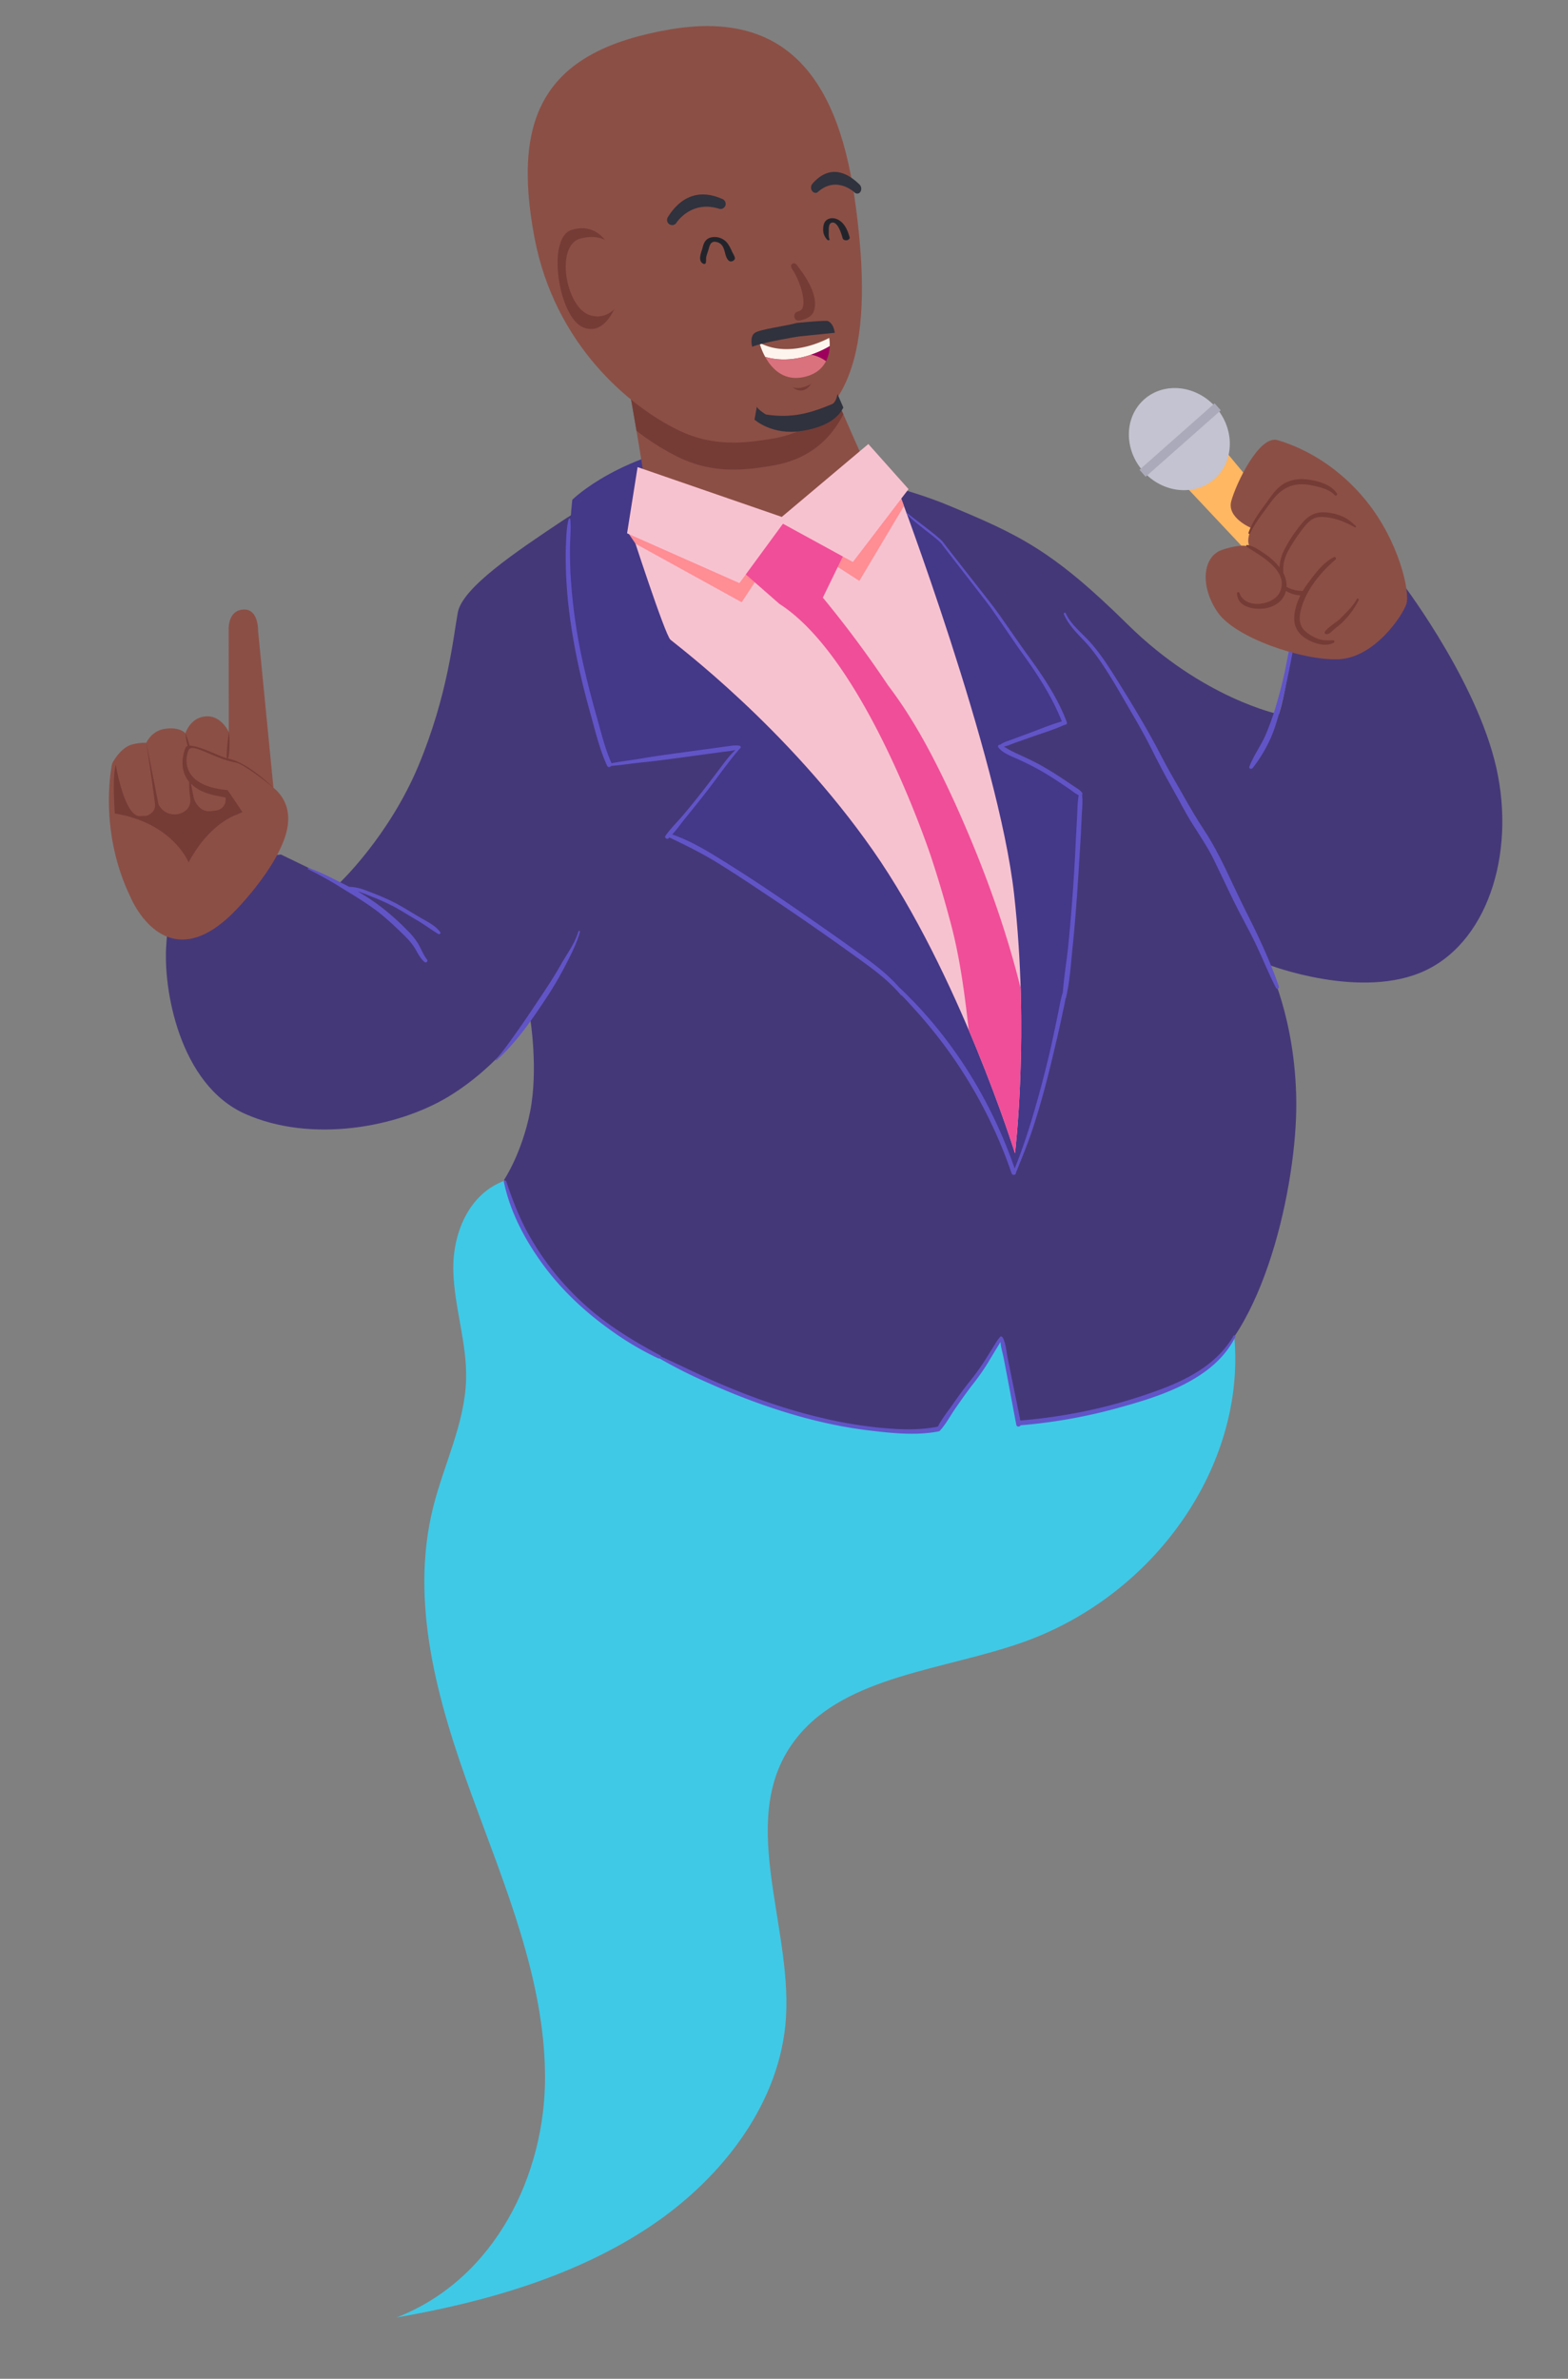 <svg xmlns="http://www.w3.org/2000/svg" xmlns:xlink="http://www.w3.org/1999/xlink" viewBox="0 0 1200 1820"><rect x="0" y="0" width="1200" height="1820" fill="#808080" stroke="none"/><defs><style>.cls-1{fill:none;}.cls-2{isolation:isolate;}.cls-3{clip-path:url(#clip-path);}.cls-4{fill:url(#radial-gradient);}.cls-12,.cls-13,.cls-17,.cls-18,.cls-5,.cls-6,.cls-8,.cls-9{opacity:0.5;}.cls-10,.cls-12,.cls-13,.cls-14,.cls-15,.cls-16,.cls-17,.cls-18,.cls-19,.cls-20,.cls-21,.cls-5,.cls-6,.cls-7,.cls-8,.cls-9{mix-blend-mode:screen;}.cls-5{fill:url(#linear-gradient);}.cls-6{fill:url(#radial-gradient-2);}.cls-10,.cls-14,.cls-15,.cls-16,.cls-19,.cls-20,.cls-21,.cls-7{opacity:0.2;}.cls-7{fill:url(#radial-gradient-3);}.cls-8{fill:url(#linear-gradient-2);}.cls-9{fill:url(#radial-gradient-4);}.cls-10{fill:url(#radial-gradient-5);}.cls-11{fill:#fff;}.cls-12{fill:url(#linear-gradient-3);}.cls-13{fill:url(#radial-gradient-6);}.cls-14{fill:url(#radial-gradient-7);}.cls-15{fill:url(#radial-gradient-8);}.cls-16{fill:url(#radial-gradient-9);}.cls-17{fill:url(#linear-gradient-4);}.cls-18{fill:url(#radial-gradient-10);}.cls-19{fill:url(#radial-gradient-11);}.cls-20{fill:url(#radial-gradient-12);}.cls-21{fill:url(#radial-gradient-13);}.cls-22{mix-blend-mode:overlay;fill:url(#radial-gradient-14);}.cls-23{fill:#3fc9e6;}.cls-24{fill:#ffb762;}.cls-25{fill:#c3c3d1;}.cls-26{fill:#abaaba;}.cls-27{fill:#453878;}.cls-28{fill:#6154c7;}.cls-29{fill:#8c4f45;}.cls-30{fill:#753c36;}.cls-31{fill:#443889;}.cls-32{fill:#f7c2d0;}.cls-33{fill:#30323d;}.cls-34{fill:#23242b;}.cls-35{fill:#fdf5ed;}.cls-36{fill:#9e005d;}.cls-37{fill:#da727e;}.cls-38{fill:#ff8d94;}.cls-39{fill:#f04e98;}</style><clipPath id="clip-path"><rect class="cls-1" x="-341.94" y="2439.71" width="1920" height="1080"/></clipPath><radialGradient id="radial-gradient" cx="618.07" cy="2666.46" r="960" gradientUnits="userSpaceOnUse"><stop offset="0.41" stop-color="#6154c7"/><stop offset="1" stop-color="#453878"/></radialGradient><linearGradient id="linear-gradient" x1="-700.24" y1="-229.91" x2="-700.24" y2="819.37" gradientTransform="matrix(0.88, 0.48, -0.48, 0.88, 1899.41, 2363.82)" gradientUnits="userSpaceOnUse"><stop offset="0" stop-color="#fff"/><stop offset="0.21" stop-color="#b6b6b6"/><stop offset="0.43" stop-color="#757575"/><stop offset="0.62" stop-color="#434343"/><stop offset="0.78" stop-color="#1e1e1e"/><stop offset="0.91" stop-color="#080808"/><stop offset="1"/></linearGradient><radialGradient id="radial-gradient-2" cx="21164.45" cy="442.23" r="727.12" gradientTransform="matrix(0.11, 0.06, -0.48, 0.88, -938, 795.77)" xlink:href="#linear-gradient"/><radialGradient id="radial-gradient-3" cx="-19248.02" cy="-221.95" r="727.25" gradientTransform="matrix(-0.09, -0.08, -0.69, 0.73, -1002.75, 853.8)" xlink:href="#linear-gradient"/><linearGradient id="linear-gradient-2" x1="-9446.43" y1="4603.87" x2="-9446.43" y2="5653.16" gradientTransform="matrix(-0.88, 0.48, 0.48, 0.88, -10656.05, 2363.82)" xlink:href="#linear-gradient"/><radialGradient id="radial-gradient-4" cx="-51663.64" cy="5276.91" r="727.11" gradientTransform="matrix(-0.11, 0.06, 0.48, 0.88, -7818.64, 795.77)" xlink:href="#linear-gradient"/><radialGradient id="radial-gradient-5" cx="41294.06" cy="6637.21" r="727.24" gradientTransform="matrix(0.09, -0.08, 0.69, 0.73, -7753.89, 853.8)" xlink:href="#linear-gradient"/><linearGradient id="linear-gradient-3" x1="350.73" y1="1783.62" x2="350.73" y2="2341.51" gradientTransform="translate(1516.5 80.68) rotate(26.26)" xlink:href="#linear-gradient"/><radialGradient id="radial-gradient-6" cx="29909.68" cy="2138.68" r="386.54" gradientTransform="matrix(0.11, 0.05, -0.44, 0.9, -1391.32, -1353.07)" xlink:href="#linear-gradient"/><radialGradient id="radial-gradient-7" cx="25841.71" cy="1620.92" r="188.92" gradientTransform="matrix(0.1, 0.07, -0.55, 0.83, -705.71, -1170.53)" xlink:href="#linear-gradient"/><radialGradient id="radial-gradient-8" cx="-8142.87" cy="2138.66" r="189" gradientTransform="matrix(-0.11, -0.04, -0.33, 0.95, 797.32, -428.27)" xlink:href="#linear-gradient"/><radialGradient id="radial-gradient-9" cx="-32404.36" cy="1125.5" r="386.56" gradientTransform="matrix(-0.09, -0.08, -0.65, 0.76, -1454.36, -1293.63)" xlink:href="#linear-gradient"/><linearGradient id="linear-gradient-4" x1="-6443.7" y1="5136.13" x2="-6443.7" y2="5694.03" gradientTransform="matrix(-0.9, 0.44, 0.44, 0.9, -7857.1, 80.68)" xlink:href="#linear-gradient"/><radialGradient id="radial-gradient-10" cx="-26654.14" cy="5494.16" r="386.54" gradientTransform="matrix(-0.11, 0.05, 0.44, 0.9, -4949.27, -1353.07)" xlink:href="#linear-gradient"/><radialGradient id="radial-gradient-11" cx="-26725.19" cy="5801.81" r="188.92" gradientTransform="matrix(-0.1, 0.07, 0.55, 0.83, -5634.89, -1170.53)" xlink:href="#linear-gradient"/><radialGradient id="radial-gradient-12" cx="51532.93" cy="4606.48" r="189.01" gradientTransform="matrix(0.11, -0.04, 0.33, 0.95, -7137.92, -428.27)" xlink:href="#linear-gradient"/><radialGradient id="radial-gradient-13" cx="15427.55" cy="6064.5" r="386.56" gradientTransform="matrix(0.09, -0.08, 0.65, 0.76, -4886.23, -1293.63)" xlink:href="#linear-gradient"/><radialGradient id="radial-gradient-14" cx="618.06" cy="3095.93" r="827.22" gradientTransform="translate(0 -1779) scale(1 1.44)" gradientUnits="userSpaceOnUse"><stop offset="0" stop-color="#fff"/><stop offset="0.09" stop-color="#eae8f0"/><stop offset="0.42" stop-color="#a49dbd"/><stop offset="0.69" stop-color="#716798"/><stop offset="0.89" stop-color="#514581"/><stop offset="1" stop-color="#453878"/></radialGradient></defs><g class="cls-2"><g id="Layer_1" data-name="Layer 1"><g class="cls-3"><rect class="cls-4" x="-341.93" y="1706.46" width="1920" height="1920"/><polygon class="cls-5" points="1463.93 1860.46 1397.77 1823.89 1331.6 1787.32 590.56 2567.67 894.01 2735.38 1197.46 2903.08 1463.93 1860.46"/><path class="cls-6" d="M1148.91,2454.7C954.67,2806.15,763,3072.15,720.78,3048.82s81-327.14,275.27-678.6S1382,1752.77,1424.18,1776.1,1343.14,2103.25,1148.91,2454.7Z"/><path class="cls-7" d="M766.42,2218.48c-275.59,292.06-470.57,555.65-435.49,588.74s286.92-176.83,562.51-468.88S1364,1782.7,1328.94,1749.6,1042,1926.43,766.42,2218.48Z"/><polygon class="cls-8" points="-227.8 1860.46 -161.64 1823.89 -95.47 1787.32 645.57 2567.67 342.12 2735.38 38.67 2903.08 -227.8 1860.46"/><path class="cls-9" d="M87.23,2454.7c194.23,351.45,385.91,617.45,428.12,594.12s-81-327.14-275.27-678.6S-145.84,1752.77-188,1776.1-107,2103.25,87.23,2454.7Z"/><path class="cls-10" d="M469.7,2218.48c275.6,292.06,470.58,555.65,435.5,588.74s-286.92-176.83-562.51-468.88S-127.89,1782.7-92.81,1749.6,194.11,1926.43,469.7,2218.48Z"/><path class="cls-11" d="M1077.88,1853.24c-2.54,5.15-20.74,1.36-40.65-8.46s-34-22-31.44-27.12,20.74-1.35,40.64,8.47S1080.41,1848.09,1077.88,1853.24Z"/><polygon class="cls-12" points="1077.88 1853.24 1041.83 1835.45 1005.79 1817.66 631.46 2250.41 796.76 2332 962.07 2413.59 1077.88 1853.24"/><path class="cls-13" d="M925.22,2176.63c-94.5,191.46-189.74,337.47-212.73,326.12S747.46,2327,842,2135.54s189.74-337.47,212.73-326.12S1019.71,1985.18,925.22,2176.63Z"/><path class="cls-14" d="M1007.16,1906.52c-57.66,87-112.86,151.9-123.31,145s27.82-83.06,85.47-170,112.86-151.9,123.3-145S1064.81,1819.53,1007.16,1906.52Z"/><path class="cls-15" d="M1003.73,1904.83c-34,98.67-51.92,182-40.07,186.05s49-72.6,83-171.27,51.92-182,40.07-186S1037.72,1806.16,1003.73,1904.83Z"/><path class="cls-16" d="M728.86,2066.84c-139.17,161.91-236.22,306.72-216.78,323.44s148-101,287.2-262.92,236.23-306.72,216.78-323.44S868,1904.92,728.86,2066.84Z"/><path class="cls-11" d="M158.25,1853.24c2.54,5.15,20.74,1.36,40.65-8.46s34-22,31.44-27.12-20.74-1.35-40.64,8.47S155.71,1848.09,158.25,1853.24Z"/><polygon class="cls-17" points="158.25 1853.24 194.3 1835.45 230.34 1817.66 604.68 2250.41 439.37 2332 274.06 2413.59 158.25 1853.24"/><path class="cls-18" d="M310.91,2176.63c94.5,191.46,189.74,337.47,212.73,326.12s-35-175.76-129.46-367.21-189.74-337.47-212.73-326.12S216.42,1985.18,310.91,2176.63Z"/><path class="cls-19" d="M229,1906.52c57.66,87,112.86,151.9,123.31,145s-27.82-83.06-85.47-170-112.85-151.9-123.3-145S171.32,1819.53,229,1906.52Z"/><path class="cls-20" d="M232.4,1904.83c34,98.67,51.92,182,40.07,186.05s-49-72.6-83-171.27-51.92-182-40.07-186S198.41,1806.16,232.4,1904.83Z"/><path class="cls-21" d="M507.27,2066.84c139.17,161.91,236.22,306.72,216.78,323.44s-148-101-287.2-262.92-236.23-306.72-216.78-323.44S368.1,1904.92,507.27,2066.84Z"/><rect class="cls-22" x="-341.94" y="1706.46" width="1920" height="1920"/></g><path class="cls-23" d="M386.69,903.14c-28.66,10.21-40.53,41.72-39.76,69.48s10.53,55,9.77,82.77c-.92,33.58-17.06,65.12-25.23,97.9-18.12,72.65,3.37,148.28,29.12,219s56.27,142,56.53,216.47-37.79,154.77-113.63,184.33c69.2-12,138.16-32.12,194.67-70.08s99.37-95.87,103.35-159.29c4.57-73-39-154.88,8.33-214.25,37.84-47.5,112.64-51.63,173-73,101.23-35.87,170.15-135,161.86-232.73-67.27-19-122.06-68.47-189.67-86.44C639.94,906.71,495.55,948.69,386.69,903.14Z"/><polygon class="cls-24" points="1046.92 476.33 1024.19 496.43 903.14 367.61 933.89 340.42 1046.92 476.33"/><path class="cls-25" d="M930.3,311.43c-14.86-16.8-39.32-19.43-54.64-5.88s-15.7,38.14-.85,54.94,39.32,19.44,54.64,5.89S945.15,328.23,930.3,311.43Z"/><rect class="cls-26" x="864.77" y="333.06" width="76.74" height="7.14" transform="translate(3.57 682.69) rotate(-41.48)"/><path class="cls-27" d="M405.77,779.31s6.31,38.58,0,70.84-19.94,52.45-19.94,52.45,15,95.53,153.89,153,179.55,36.57,179.55,36.57L767,1024.37,781,1088.6s79.2-4.9,132.5-35.06,79.25-147.28,78.55-211.11-21.74-104.5-21.74-104.5,72.23,28.06,121.33,4.21,69.43-94.68,51.9-161.31-72.94-138.16-72.94-138.16l-79.25,37.17s-2.11,9.82-5.61,33.66-7,33-7,33S920.55,534.54,863,477.74,779.58,409,725.58,386.56,574.09,348,553.75,348s-87.67,26.65-123.44,50.49-76.44,51.2-79.95,70.14-7.57,63.12-30.09,117.12-60.38,89.77-60.38,89.77L215,653.77l-87.67,9.82s2.81,24.16,0,58.37,9.82,107.85,60.32,130.29,116.42,10.52,155.7-13.32S405.77,779.31,405.77,779.31Z"/><path class="cls-28" d="M336.91,713.21c-3.53-5-9.85-8-15-11-6.28-3.63-12.4-7.56-18.78-11a170.77,170.77,0,0,0-18.21-8.06c-5.7-2.28-11.44-4.58-17.59-4.61-1.13-.59-2.26-1.17-3.4-1.74-9.12-4.53-18-9.51-27.75-12.64-.51-.16-.89.64-.39.87a272.31,272.31,0,0,1,26.33,14.73c8.21,5,16.47,10,24.27,15.68s14.85,12.34,21.84,19.13c3.61,3.51,7,7,9.57,11.41,2.09,3.61,3.86,7.26,7.06,10a1.33,1.33,0,0,0,1.91-1.84c-2.8-3.65-4.39-8-6.69-12a54,54,0,0,0-8.71-10.66,185.07,185.07,0,0,0-22.22-19.46,171.28,171.28,0,0,0-15.37-10c3.33,1,6.6,2.29,9.78,3.6A178.83,178.83,0,0,1,302.14,694c5.67,3.12,11.11,6.63,16.71,9.87s11,7.31,16.58,10.74C336.28,715.17,337.56,714.12,336.91,713.21Z"/><path class="cls-28" d="M442.71,712.52c-2.72,9.3-8.86,17.35-13.58,25.71s-10.08,16.61-15.54,24.7c-5.24,7.79-10.35,15.65-15.78,23.31C392,794.43,386.16,803,379.55,810.6a.38.38,0,0,0,.53.55c14.74-13.26,26.13-29.65,37-46.08a264.59,264.59,0,0,0,15.22-25.65c4.41-8.59,9-17.18,11.54-26.56A.6.6,0,0,0,442.71,712.52Z"/><path class="cls-28" d="M978.8,754.92c-7.12-20.84-16.61-40.47-26.5-60.1S934.2,654.5,922.07,636c-5.93-9-11.39-18.25-16.68-27.67-5.53-9.85-11.35-19.51-16.51-29.56-10.13-19.73-21.62-38.67-33.35-57.48-6.11-9.8-12.43-19.78-20-28.56-6.62-7.7-15.65-14.2-20-23.58-.42-.91-1.72-.14-1.34.75,3.48,8.18,9.5,14,15.53,20.38,7.23,7.6,13.12,16.45,18.73,25.29,5.91,9.3,11.27,19,16.84,28.48s11.11,19.18,16.05,29.12,10,19.56,15.44,29.19,10.39,19.47,16.29,28.78c5.59,8.83,11.39,17.4,16,26.83,5,10.21,9.73,20.51,14.72,30.71,5.52,11.29,11.78,22.18,17.21,33.51,5.34,11.14,9.84,22.66,15.53,33.62C977.14,757.07,979.26,756.28,978.8,754.92Z"/><path class="cls-28" d="M990.5,484.79c-3.51,8.3-4.89,17.34-6.64,26.13-1.79,9-4.1,17.84-6.64,26.68a197.63,197.63,0,0,1-8.85,25.17c-3.61,8.14-9.07,15.41-12.21,23.75-.59,1.58,1.63,2.26,2.51,1.11a111.19,111.19,0,0,0,13.7-22.71c3.62-8.26,6-16.94,8.23-25.67,4.52-17.82,7.88-36,11.21-54.07A.68.68,0,0,0,990.5,484.79Z"/><path class="cls-29" d="M957.87,404.09s-19.08-7.71-15.58-20.68,21.25-50.85,35.52-46.64,43,15.78,67.93,46.64,33.66,69.78,30.51,78.9-24.55,41-51.9,42.08-78.55-16.18-92.23-35.62-12.43-43.21,3.78-48.33,20.52-2,20.52-2S953.11,413.91,957.87,404.09Z"/><path class="cls-30" d="M1038.35,458.36c-3,5.55-8,10.16-12.37,14.66-2.13,2.18-4.78,3.68-7.1,5.63-1.61,1.36-4.13,3-5,4.84a1.09,1.09,0,0,0,.61,1.58c2.27.68,3.86-1.1,5.42-2.58,2.52-2.39,5.51-4.25,7.92-6.75a66.31,66.31,0,0,0,12-16.5C1040.27,458.27,1038.89,457.38,1038.35,458.36Z"/><path class="cls-30" d="M1037.64,402.51c-3.12-3-6-5.48-10-7.26a39.41,39.41,0,0,0-11.48-3.11c-8.26-1-14.19,1.56-19.54,7.92a108.15,108.15,0,0,0-13.57,20.24A33.65,33.65,0,0,0,979.18,434a47.47,47.47,0,0,0-10.64-9.87c-4-2.68-9.16-6.6-14.08-7.18-.77-.09-1,1-.4,1.38,10.5,6.87,32.33,18.24,25.62,34.21-4.57,10.87-26.9,13.88-31.07,1.15-.32-1-1.93-.93-1.91.22.14,8.14,7.51,11.25,14.72,11.8,7.88.61,16.68-1.94,20.93-9.08a16,16,0,0,0,1.81-4.48,23.46,23.46,0,0,0,11,3.41,47.45,47.45,0,0,0-4.27,12.79c-1.36,7.76.37,14.14,6.74,19,5.66,4.33,16.43,8.27,23.22,4.31a1,1,0,0,0-.45-1.77c-3.94,0-7.36.31-11.21-1a29.92,29.92,0,0,1-10.4-6.1c-5.32-4.89-4.54-11.88-2.61-18.26,4.33-14.35,14.78-26.82,25.94-36.44,1-.88-.23-2.42-1.36-1.83-8.63,4.45-14.84,13.29-20.5,20.92a53.33,53.33,0,0,0-3.3,5,34.75,34.75,0,0,1-7.49-1.1c-1.66-.5-3.24-1.34-4.86-2a20.94,20.94,0,0,0-2.43-10.63,36,36,0,0,1,.3-7.55,33.94,33.94,0,0,1,3.7-10,128.2,128.2,0,0,1,11.21-16.8c2.1-2.74,4.48-5.47,7.56-7.12,3.31-1.77,7-1.58,10.6-1.16,7.28.84,15,4.06,21.35,7.66C1037.47,403.77,1038.15,403,1037.64,402.51Z"/><path class="cls-30" d="M1023.18,377.62c-3.39-5.34-9.91-8.06-15.84-9.53-7.23-1.79-14.72-2.44-21.73.46-8,3.3-11.83,9.83-16.74,16.48-5.27,7.16-10.44,14.16-13.42,22.62-.24.69.87,1.2,1.2.53,3.17-6.61,7.57-12.59,11.92-18.45,4.65-6.28,8.73-12.72,15.88-16.39,6.77-3.47,13.66-3.35,20.92-1.67,5.45,1.26,12.25,2.84,16.11,7.22A1.07,1.07,0,0,0,1023.18,377.62Z"/><path class="cls-31" d="M776.07,897.84s-27.35-90.47-95.38-148.68-169-110.26-169-110.26l55.4-68.2-101,14.61S443.64,514.52,438,471.58s0-89.23,0-89.23,37.17-37.17,114.32-45.58,169,77.63,169,77.63,36.47,49.31,63.82,87.88,28.95,51.29,28.95,51.29L765.55,570.7l61.72,35.83S822.06,698.66,814.14,759,776.07,897.84,776.07,897.84Z"/><path class="cls-32" d="M482.91,405.5s25.95,80.15,30.16,83.91,89.07,66.89,155,161.21S776.78,882.41,776.78,882.41s11.22-92.58-.71-198.48-88.54-308.3-88.54-308.3Z"/><path class="cls-28" d="M944,1022.05c-11.56,20.07-32,31.75-53,39.9a391.47,391.47,0,0,1-69.34,19.46,409.93,409.93,0,0,1-40.85,5.43c-2-10.4-4.15-20.78-6.26-31.16q-1.66-8.22-3.35-16.44c-1-5-1.41-11.24-3.78-15.85a2.25,2.25,0,0,0-1.59-.95c-2.33,2.34-3.95,5.36-5.69,8.15-2.09,3.34-4.17,6.67-6.24,10a176.1,176.1,0,0,1-12,16.58c-4.36,5.53-8.54,11.21-12.55,17-3.85,5.55-8.55,11.3-11.6,17.4a1.69,1.69,0,0,0-.38,0c-15,3-30.42,2.1-45.53.63a329.6,329.6,0,0,1-43.1-7.43c-28.21-6.61-55.56-16.39-82.07-28-13.77-6-27.18-12.83-40.9-18.91a1.19,1.19,0,0,0-.67-.93c-21-11.27-41.29-23.62-58.91-39.89a210.44,210.44,0,0,1-43.51-56c-6.31-12-11-24.46-15.27-37.26a.92.92,0,0,0-1.78.46c4.76,23.27,16.62,45.35,30.65,64.29,14.2,19.16,32,35.66,51.42,49.44a227.93,227.93,0,0,0,36,21.28,1.35,1.35,0,0,0,1,.07,356.71,356.71,0,0,0,36.65,18.44c13.27,6,26.74,11.45,40.44,16.33,27.53,9.78,55.9,17.2,85,20.54,17,2,34.57,3.77,51.52.53l0,0a1.26,1.26,0,0,0,.92-.45c4.64-5,8-11.49,11.91-17.1,4.26-6.16,8.57-12.27,13.14-18.19a177.69,177.69,0,0,0,11.74-16.7q2.88-4.76,5.73-9.52c1.28-2.13,2.73-4.28,3.9-6.54.3,4.21,1.75,8.67,2.51,12.64q1.65,8.6,3.29,17.18c2.14,11.22,4.19,22.46,6.34,33.68.35,1.79,2.59,1.6,3.3.32a406,406,0,0,0,73.55-13c23.27-6.37,48-13.83,67.74-28.18,9.54-6.94,17.72-15.76,23-26.39C945.76,1022,944.48,1021.15,944,1022.05Z"/><path class="cls-28" d="M828.06,606.38c-1.93-2.38-5-3.94-7.48-5.66s-4.94-3.38-7.43-5c-5.17-3.41-10.41-6.71-15.8-9.75s-10.83-5.6-16.38-8.15c-2.62-1.2-5.24-2.42-7.79-3.76-1.66-.86-3.26-1.92-4.92-2.82,3.2-.67,6.42-2.19,9.4-3.22,4.15-1.44,8.28-2.92,12.42-4.39,8.13-2.88,16.63-5.4,24.46-9a.83.83,0,0,0,.16-.09c1.08.1,2.2-.68,1.72-2-7.32-19.58-19.14-36.54-31.37-53.31-6.14-8.43-18.67-26.93-24.95-35.26-3.59-4.75-34.8-44.32-38.34-49.11-3.29-4.46-23.82-18.84-27.82-22.69a.22.22,0,0,0-.34.26c2.56,5.1,23.74,19.22,27.11,23.81,3.16,4.32,33.8,43.56,36.91,47.91,6.16,8.58,18.66,27.26,24.84,35.82,11.73,16.22,22.79,33.34,30.17,52-8.37,2.31-16.57,5.83-24.7,8.83-4.12,1.53-8.25,3-12.36,4.6-3.38,1.28-7.41,2.28-10.33,4.47-1.22-.37-1.82,1.13-1.17,2,3.34,4.39,10.14,6.78,15,9,5.55,2.56,11,5.18,16.36,8.19s10.62,6.35,15.77,9.78q3.75,2.49,7.43,5c2.23,1.54,4.42,3.46,6.91,4.57-1,5.65-1,11.67-1.29,17.37-.36,6.68-.74,13.37-1.06,20q-.9,19.36-2.31,38.7t-3.3,38.62c-1.18,12-3.34,24.07-4.17,36.1-1.81,5.45-2.68,11.36-3.85,17s-2.33,11.22-3.53,16.83c-2.52,11.85-5.4,23.63-8.49,35.34-5.86,22.14-12.43,44.41-21,65.67-14.64-42.32-36.95-81.94-66.41-115.75-4.33-5-8.78-9.85-13.45-14.51-2.74-2.74-5.57-5.76-8.6-8.42-7.58-8.64-16.41-15.7-25.74-22.53q-17.67-12.9-35.65-25.37c-23.91-16.66-48-33.14-72.77-48.55-12.44-7.75-25.49-15.7-39.45-20.45,4-4.43,7.58-9.51,11.3-14.07q6.84-8.38,13.53-16.89c9.06-11.51,17.34-23.73,26.91-34.82l.11,0a1.17,1.17,0,0,0-.24-2.11c-3.44-.64-7.06.11-10.5.57-4.39.59-8.78,1.2-13.16,1.8l-25.63,3.5c-8.27,1.13-16.56,2.26-24.78,3.7-7.95,1.39-16.05,2.25-24,3.81-5-11.11-7.92-23.48-11.24-35.18-3.39-11.92-6.54-23.92-9.33-36a425.42,425.42,0,0,1-10.83-73.94q-.51-10-.4-20.09c.09-7.12.89-14.37.28-21.46,0-.67-1-.92-1.23-.19-1.6,5.7-1.77,11.69-2.05,17.57-.31,6.47-.33,12.95-.17,19.42a351,351,0,0,0,3,37.21c3.31,25.21,8.94,50.09,15.79,74.56,3.73,13.34,7,27.41,12.79,40,.69,1.5,2.39,1.17,3.17.13,8-.58,15.93-1.92,23.88-2.7,8.23-.82,16.44-1.9,24.64-3s16.63-2.25,24.94-3.39l13.16-1.79a77.3,77.3,0,0,0,8.43-1.26c-4.13,3.76-7.52,8.27-10.87,12.74q-6.78,9.06-13.72,18t-14.42,17.86c-4.71,5.66-10.28,11-14.54,17-1,1.46,1.16,3.11,2.4,1.92l.62-.62c12,5.74,23.91,11.56,35.35,18.52,12,7.33,23.81,15.16,35.57,23q36.24,24.07,71.54,49.53c12.19,8.78,24.82,17.77,34.53,29.36a1.16,1.16,0,0,0,.85.46c.76.77,1.51,1.54,2.23,2.32,3.83,4.12,7.66,8.26,11.37,12.49,7.57,8.64,14.8,17.6,21.54,26.9a359,359,0,0,1,34.23,58.1,346.65,346.65,0,0,1,14.65,36.27c.66,1.94,3.63,1.3,3.34-.53,4.62-11.3,9.28-22.68,13.07-34.29,3.68-11.29,7-22.7,10-34.19s5.74-23.08,8.44-34.67c1.4-6,2.75-12,4-18.06.8-3.89,1.77-7.87,2.41-11.86a1.18,1.18,0,0,0,.34-.61c3-12.56,3.78-26,5.09-38.81,1.35-13.08,2.42-26.19,3.35-39.31s1.72-26.25,2.52-39.39c.4-6.45.7-12.9,1-19.36.27-6,1-12.3.4-18.34A1.69,1.69,0,0,0,828.06,606.38Z"/><path class="cls-29" d="M594.14,199.94s64.76,148,71.35,162.56-76.66,18-21.15,35.06c0,0-20.56,7.94-80.54,19-96,17.65-43.46,8.29-62.46-11,0,0-3.77,5.66-6-20.73-2.69-31.6-27.8-163.27-27.8-163.27Z"/><path class="cls-30" d="M594.14,199.94,467.52,221.5S478.87,281,487.13,329.62a185.9,185.9,0,0,0,32.36,20.31c26.36,12.74,50.61,9.92,72,6.27,26-4.44,43.28-18.38,53.92-39.21C624.19,268.6,594.14,199.94,594.14,199.94Z"/><path class="cls-29" d="M409,181.6c15.54,82.29,73,129.6,110.47,147.68,26.36,12.73,50.61,9.91,72,6.26,68.41-11.64,76.32-88.61,62.45-184.85C640.12,54.66,597.32,8.12,512.8,22.51,418.62,38.55,391.11,86.72,409,181.6Z"/><path class="cls-30" d="M612.18,245.19c5.44-1.11,9.53-3.33,10.87-7.71,4.21-13.67-11.29-31.92-12.84-34.22-1.08-1.6-2.42-2.42-4-1.35s-.55,3.25.52,4.84c5.07,7.56,9.94,22.3,7.53,28.65-.4,1.06-1.2,2.37-3.82,3a3.55,3.55,0,0,0-2.5,4.25C608.64,246,612.08,245.21,612.18,245.19Z"/><path class="cls-33" d="M656.51,148.08a2.9,2.9,0,0,0,2-1.36,4.58,4.58,0,0,0-.7-5.53c-6.1-5.91-20.72-18-35.94-.77a4.62,4.62,0,0,0-.5,5.46c1.13,1.78,3.17,2.22,4.56,1,14.27-12.7,27.92.2,28,.33A3,3,0,0,0,656.51,148.08Z"/><path class="cls-33" d="M515.08,172.16a3.87,3.87,0,0,1-2.77-.56,3.94,3.94,0,0,1-1.22-5.44c4.92-7.78,17.47-24.52,41.53-14a4.12,4.12,0,0,1,2.59,4.94,3.94,3.94,0,0,1-4.94,2.59c-21.28-6.65-32.41,10.47-32.52,10.65A3.94,3.94,0,0,1,515.08,172.16Z"/><path class="cls-30" d="M465.92,188.21s-8.23-18.57-28.45-12.32c-19.55,6-10.06,67.34,9.09,74.71s27.2-23.6,27.2-23.6Z"/><path class="cls-29" d="M472.39,191.7s-7.86-14.5-28.17-9.18c-19.63,5.14-11.32,53.33,7.66,58.78s27.6-19.13,27.6-19.13Z"/><path class="cls-34" d="M562.41,197.32c-.32-1.64-1.55-3.41-2.25-5a36.28,36.28,0,0,0-2.65-5.09,12.3,12.3,0,0,0-11-5.87c-6.22.19-7.89,4.28-8.78,8-.77,3.24-4.28,10.19.62,12.49.59.29,1.56,0,1.72-.48.52-1.69.09-3.49.53-5.22s1.19-3.68,1.73-5.52c.71-2.46,1.45-6.91,6.56-5.35,6.92,2.11,4.81,10.32,8.67,14C559.48,201.15,562.76,199.09,562.41,197.32Z"/><path class="cls-34" d="M650.19,181.39c-1.07-3.5-2.32-7.24-5-10.31-2.18-2.48-6.26-5.18-10.65-3.74-3.77,1.23-4.46,4.8-4.54,7.42a10.92,10.92,0,0,0,3.21,8.77c.54.52,1.95.28,1.61-.46-.81-1.82-.55-4.53-.56-6.44,0-1.5-.19-5.3,2-6.16,5-1.91,8.11,10,8.63,11.9a2.35,2.35,0,0,0,1.87,1.39,3.48,3.48,0,0,0,2.1-.17C649.91,183.07,650.47,182.31,650.19,181.39Z"/><path class="cls-35" d="M634.59,258.52a31,31,0,0,1,.36,6.33c-7,4.11-27.67,14.51-49.33,8.18a50,50,0,0,1-4.43-10.83C605.27,275.11,634.59,258.52,634.59,258.52Z"/><path class="cls-36" d="M635,264.85a28.21,28.21,0,0,1-2.83,11.5,27.23,27.23,0,0,0-11.59-4.93A78.45,78.45,0,0,0,635,264.85Z"/><path class="cls-37" d="M614.2,288.66c-15.08,2.82-23.91-7.13-28.58-15.63,12.87,3.77,25.4,1.62,34.91-1.61a27.23,27.23,0,0,1,11.59,4.93C629.37,281.78,624.11,286.81,614.2,288.66Z"/><path class="cls-30" d="M620.9,293.57s-8.09,5.15-14.48,2.61C606.42,296.18,614.27,303.58,620.9,293.57Z"/><path class="cls-38" d="M601.46,409.16l-33.85,51.62L486.36,416l-5-7.37s8.82-4.93,13.1-7.24C494.42,401.42,540.64,419.28,601.46,409.16Z"/><path class="cls-38" d="M602.72,409a226.11,226.11,0,0,0,84.81-33.32l4.27,11.48-34.13,57.28Z"/><path class="cls-39" d="M781.11,756.11c-11.93-48.27-29.35-95.3-49.92-140.91-14.52-31.72-30.37-63-51.46-90.69a831,831,0,0,0-50-67.27L646,423.78l-47.22-26.95-31.41,39.69L596.45,462c61.23,39.18,108,170,115.45,191.63,5.21,15.59,10,31.49,14.38,47.87,8.2,29.1,11.84,58,15.13,86.71,22.5,52.9,35.37,94.24,35.37,94.24S783.3,828.61,781.11,756.11Z"/><polygon class="cls-32" points="487.95 357.38 598.3 395.49 664.55 339.73 695.3 374.22 689.73 381.51 652.73 429.98 599.2 400.71 565.89 446.13 479.9 408.03 487.95 357.38"/><path class="cls-29" d="M179.26,697.57s30-30,39-57.61c2.83-8.69,5.77-25-9-37.32L197.53,482.82S198,466.34,187,466.35c-12.92,0-12,15.57-12,15.57l.08,78.16s-5.6-12.65-17.24-12c-12.29.66-15.94,13-15.94,13s-4.15-5.33-16.16-3.37c-9.87,1.61-13.78,10.6-13.78,10.6A36.88,36.88,0,0,0,99.83,570c-8.62,3.2-14,14.21-14,14.21S74.55,634.2,100,686.61C100,686.61,126.37,751.13,179.26,697.57Z"/><path class="cls-30" d="M144.75,573.31c3.51-4.42,19.22,7.08,35.19,10,7.6,1.37,29.33,19.37,29.33,19.37s-19.07-19-34-22.13c-.25-.06-.55-.17-.81-.23,1.22-2.32,1.68-14.21.65-20.2,0,0-2.27,16.58-1.49,20-7.37-2.12-18.58-8.59-27.86-9.66a3.48,3.48,0,0,0-.73,0c-.5-3-3.1-9.35-3.1-9.35s.54,6.62,1.7,9.55a3.18,3.18,0,0,0-1.5,1.08s-7,15,2.6,26.47a81.54,81.54,0,0,0,.8,12.23c1.44,10.78-9.61,12.5-9.73,12.52l-1,.07a13.72,13.72,0,0,1-13.46-7.5L112,568.29s5.87,39.78,6.6,46.86-6.58,9-6.6,9l-4.93.22c-11.85.44-18.46-39.15-18.46-39.15-2.91,9.59-.73,37.22-.73,37.22,44.75,7.31,56.44,37.47,56.44,37.47,16.37-30.74,37.19-36.7,37.19-36.7l4.06-1.9-11.37-16.83C134.59,601,142.91,575.64,144.75,573.31Zm20.8,46.76.06,0c-1.64.21-3.37.41-5.18.61-9.55.11-12.16-10.33-12.16-10.33l-2.08-10.67a29.12,29.12,0,0,0,8.6,5.78c8.29,3.76,17.86,4.23,17.9,5C173.17,619.23,165.55,620.07,165.55,620.07Z"/><path class="cls-33" d="M609.91,247.06s15.48-1.63,23-1.6c0,0,4.62.6,6,9.16l-27.49,2.8s-26.2,4.11-35.78,7.87c0,0-2.15-7.7,2-10.59S600.33,249.69,609.91,247.06Z"/><path class="cls-33" d="M579.19,311.16l-1.77,9.91s13.51,12.23,36.09,8.66,29.1-12.54,31.92-17.88l-4.53-10.44s-.82,6.39-4,7.71c-16.3,6.87-30.59,11.11-50.76,8C586.18,317.14,580.41,313.7,579.19,311.16Z"/></g></g></svg>